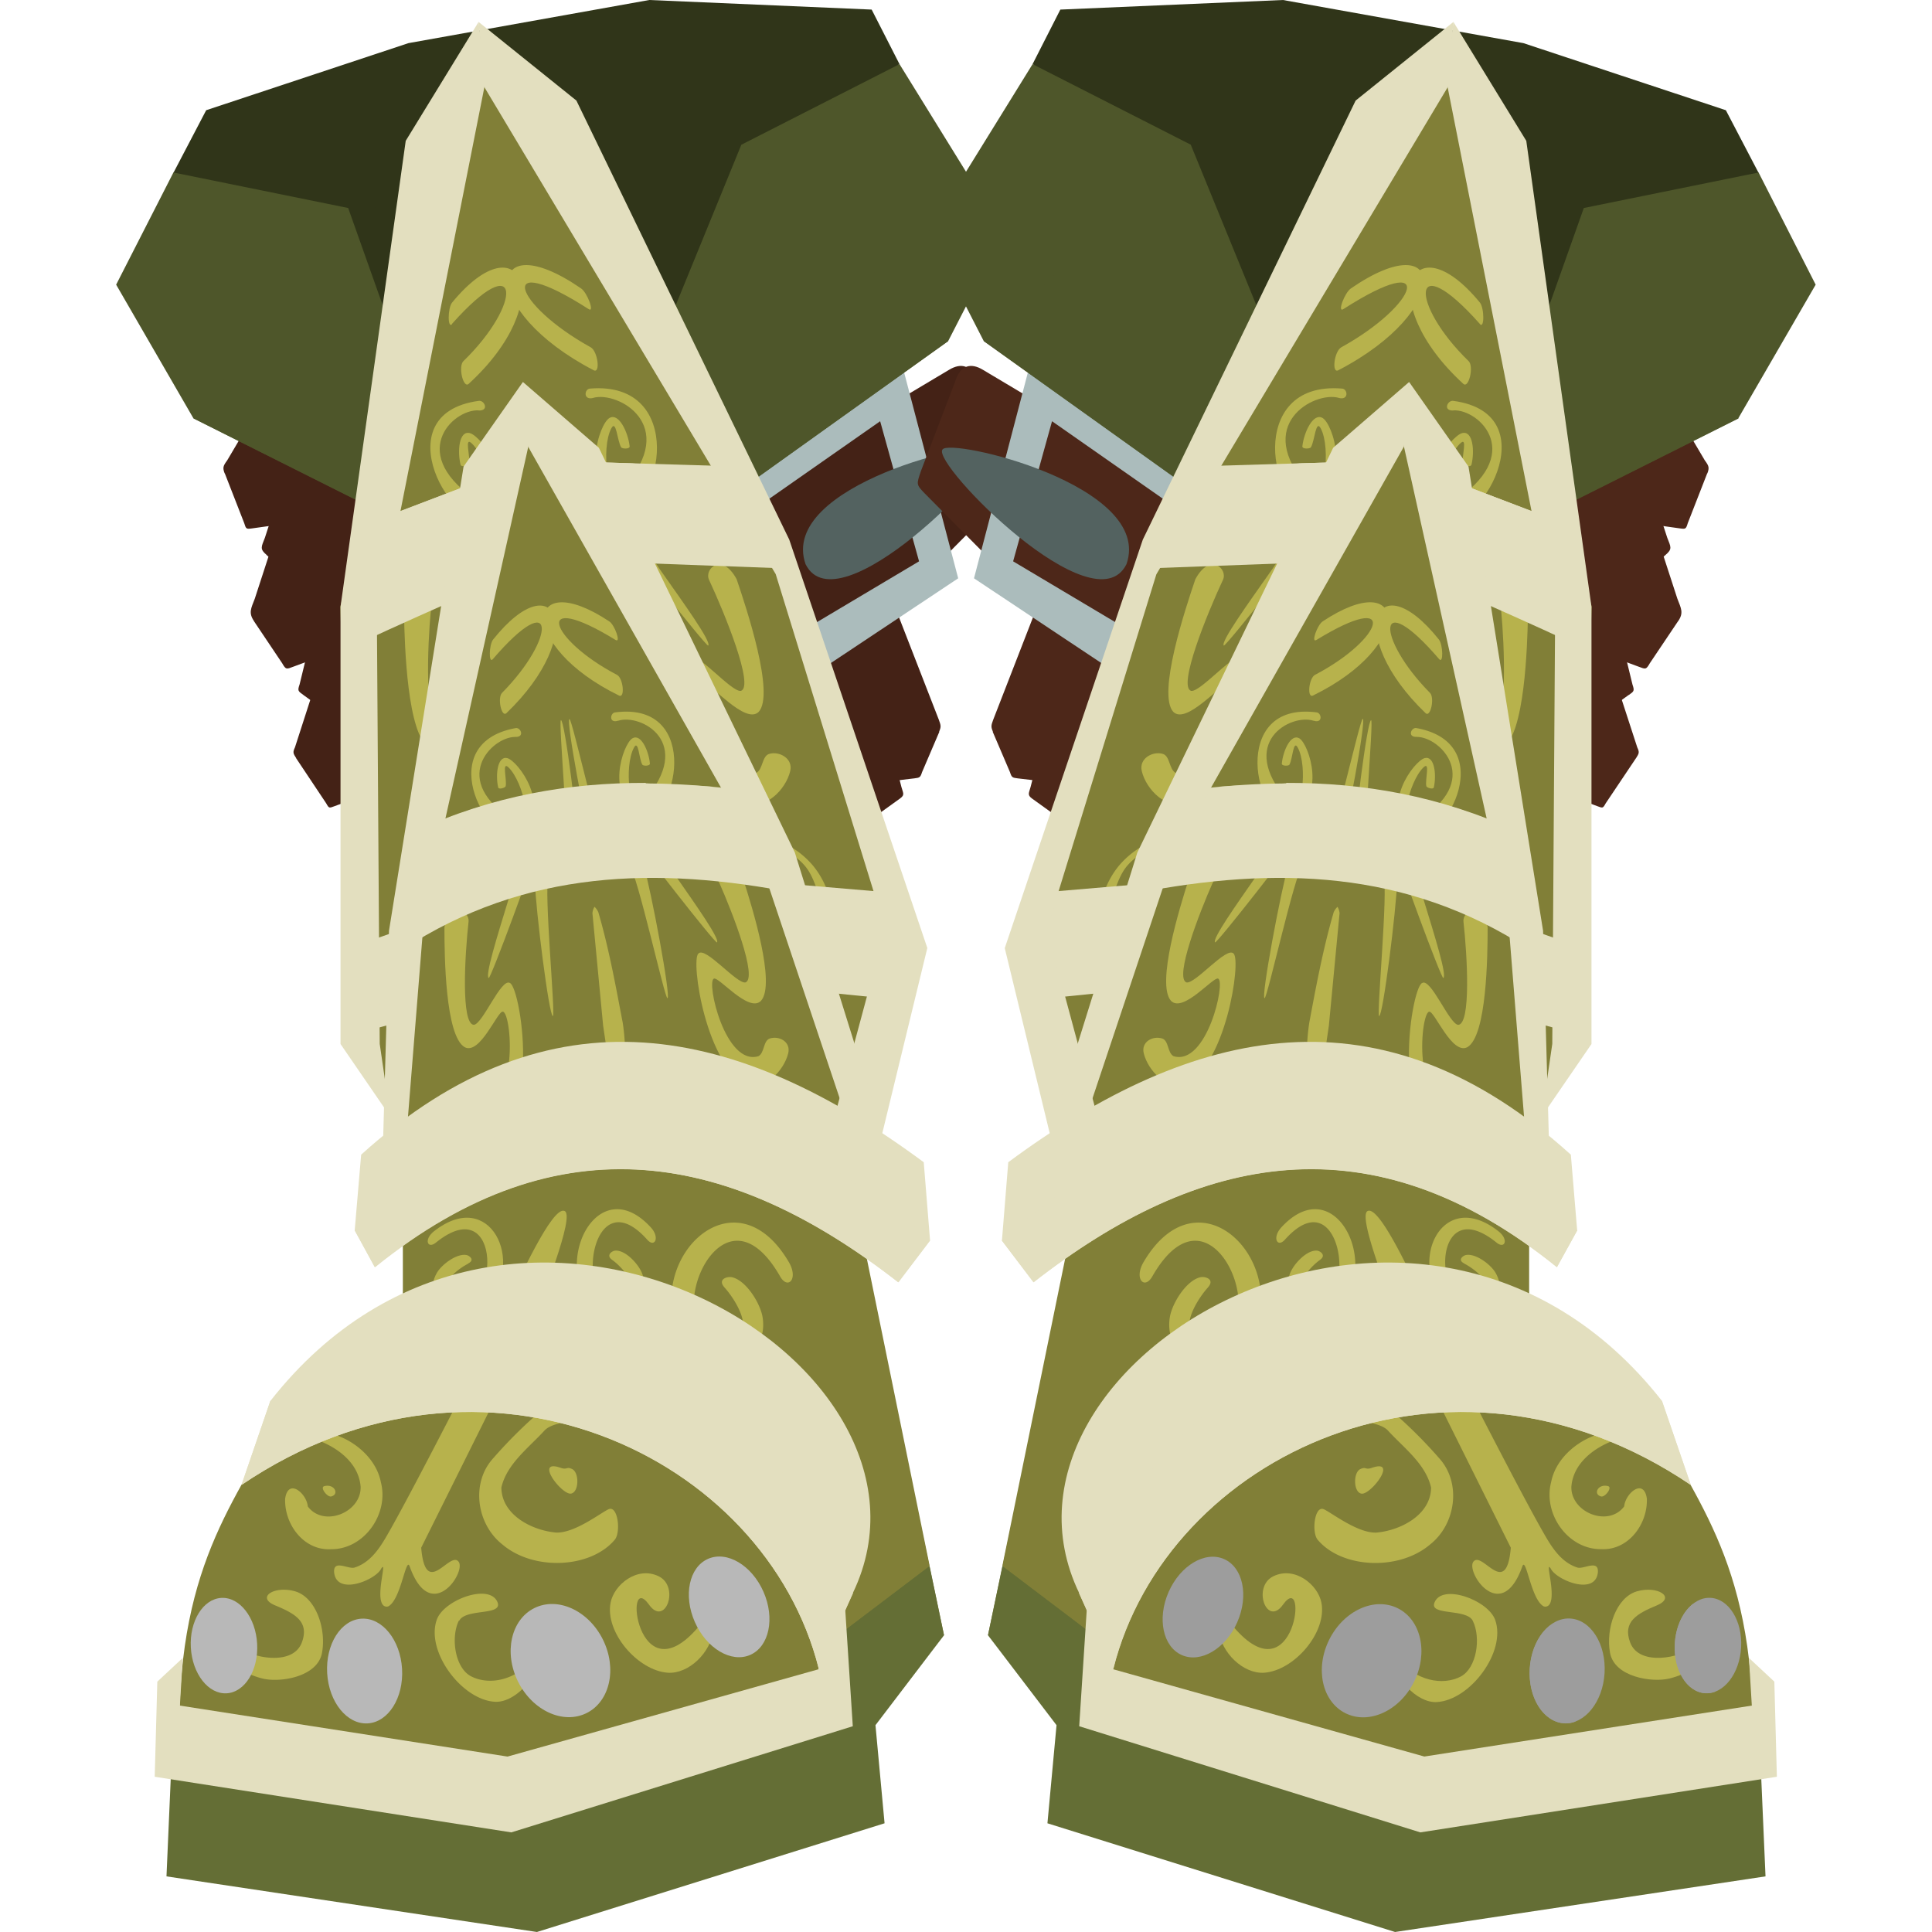 <svg xmlns="http://www.w3.org/2000/svg" viewBox="0 0 512 512"><defs><style>.a{fill:#817f37;}.b{fill:#442216;}.c{fill:#abbcbc;}.d{fill:#536260;}.e{fill:#303519;}.f{fill:#4e562a;}.g{fill:#b7b24c;}.h{fill:#e3dfbf;}.i{fill:#646e35;}.j{fill:#4d2719;}.k{fill:#9d9d9d;}.l{fill:#b8b8b8;}</style></defs><title>armour_god_earth_boots</title><path class="a" d="M106.76,347.49V306.62h116.6l26.8,126.64-22.44,28.48Z"/><path class="b" d="M248.94,193.91l-4.59,10.73c-.44,1.4-.65,1.46-2,1.63l-13.64,1.61-16.22-38.36,24.1-10.19,12.2,31.38c.57,1.55.65,1.87.08,3.21Z"/><path class="b" d="M238.6,211.55l-9.73,7-15.11-.81-9.47-40.56,24.07-9.76,10.52,41.12c.38,1.48,1,2.1-.28,3Z"/><path class="b" d="M189.45,135l62.07-37c3.22-1.95,6-1.23,7.34,3.09L268,124.92c1.17,3.49,1.3,3.52-1.05,5.9l-53.52,54Z"/><path class="c" d="M238.23,93.48,192.3,124.56l5.75,11.68,35.2-24.61,10.31,37.13-37.22,22.16,4,11.34,43.59-29Z"/><path class="d" d="M262.26,119.15c-1.76-3.27-56.1,9.42-48.78,30.36C222,166.7,265,123,262.26,119.15Z"/><path class="b" d="M67.29,164.6l7.5,11.18c1,1.79,1.18,1.55,3,.88l13.48-5,12.52-39.72L78.8,124,67.52,158.66c-1,2.59-1.7,3.74-.21,5.94Z"/><path class="b" d="M78.47,200.93l8,12c.75,1.39.81,1.2,2.26.69l13.94-5.22,12.52-39.72-25-7.86L78.17,198.05c-.65,1.38-.46,1.62.34,2.89Z"/><path class="b" d="M80.36,184.15l8.21,5.92c.92.89,1.78.65,3,.58l13.09-.69,9.47-40.55-25.49-5.95-9.25,37.93c-.59,1.69-.38,1.79,1,2.77Z"/><path class="b" d="M70.66,147.11l7,5.88c1.18,1.35,2.11,1.21,3.82,1.26l12.74.28,12.52-39.72-25-7.86L70.21,142.48c-.95,2.47-1.45,3,.49,4.62Z"/><path class="b" d="M59.56,125.41l5.15,13.2c.49,1.59.54,1.63,2.1,1.42l13.37-1.87c1.19,0,1.42-.2,2-1.16l20.27-35.12-22.67-13L60.21,122c-1.08,1.47-1.27,1.94-.65,3.52Z"/><path class="e" d="M228.79,5.09,173.09,3.3,107.33,14.8,56.68,31,52,43.91l42,8.26,19,51.38,55.69-6.83,24.44-60L233.1,15.88Z"/><path class="f" d="M188.56,31.86,238.38,17,266,61.69,251.25,90.44,197,129.24,166.64,75.18Z"/><path class="f" d="M188.56,31.78l62.7,58.58L197,129.16,166.64,75.09ZM100.5,47.39l11,25.87L99.24,134.89l-48-24.06L30.78,75.44,46,45.63Z"/><path class="f" d="M100.5,47.47,51.27,110.89l48,24.07,12.22-61.63Z"/><path class="e" d="M92.27,55.12,46,45.72l8.64-16.51,53.61-17.78L172.07,0,231,2.54,238.38,17,196.46,38.36,170.8,101.13l-60.22,5.59Z"/><path class="e" d="M97.36,49.51,57,42.39l2-9.14,48-15.5L172.29,6.07,225.9,7.59l3.82,7.12L191.43,34.65,165.19,93.1,116,99.58Z"/><path class="a" d="M127.39,13l81,137.65,31.74,96.89L226,301.6l-118.6,2.69-13-27.47-4.23-116Z"/><path class="g" d="M119.82,85.88c-1.23,1.39-1.19-4.27,0-5.71,18.22-22.12,28.32-.38,4.39,21.55-1.45,1.33-2.83-4.58-1.42-6,15.77-15.3,15.45-30.61-3-9.9Z"/><path class="g" d="M126.83,108.75c-6.93-.34-19.45,11.83.44,24.43,6,3.77,2.3-11.2-2.18-15.61-2.17-2.14-.38,3.48-.77,5.36-.09.46-2.06,1-2.27.21-.88-3.62-.4-9.17,2.51-8.35,3.21.9,13.46,14.65,4.7,21.44-8.39,6.49-28.25-26.54-2.36-30,1.47-.21,2.82,2.66-.06,2.56Z"/><path class="g" d="M114.18,161.75c.3-3.13-5.9-6.42-7.1,1.39.16,8.05.86,31.5,6.68,35.07l2.59-6.36C112.49,191.48,113.27,171.39,114.18,161.75Z"/><path class="g" d="M156,81.92c1.66,1.07-.35-4.36-2-5.48-25.24-17.38-27.37,5.71,3.31,21.67,1.86,1,1.13-5-.76-6.07C136,80.7,131,65.91,155.94,81.88Z"/><path class="g" d="M157.23,105.43c6.55-1.82,22.84,7.2,8.11,23.59-4.41,4.9-6.12-10.28-3.35-15.48,1.34-2.52,1.57,3.27,2.62,5,.25.42,2.35.53,2.25-.28-.42-3.68-2.83-8.92-5.33-7.5-2.78,1.55-7.83,17,3,21.62,10.34,4.45,17.91-31.59-8.21-29.4-1.49.12-1.81,3.21.94,2.46Z"/><path class="g" d="M161.62,138.19c1.91,3.2,25.62,33.38,26.07,32.89.87-1-6.34-11-12.91-20.33l-9.31-14c-2.23-2.21-5.54-2.9-3.9,1.36Z"/><path class="g" d="M200.39,204.84c1.82-.85,1.5-4.53,3.49-5.06,2.61-.77,6.34,1.19,5.54,4.55-1.19,5-6.68,10.42-11.7,8.4Z"/><path class="g" d="M206.8,224.64c1.64.88,4.93,2.63,7,5.45s2.86,6.72,3.89,8.49,2.27,1.36,2-.69-1.93-5.79-4.42-8.7a23.07,23.07,0,0,0-7.6-5.77c-1.82-.77-2.18-.22-2.35.07s-.18.27,1.47,1.16Z"/><path class="h" d="M237.55,236.66l-83.87-7.11L93.27,251l1.51,22.83,63.16-17,77.24,7.82Z"/><path class="g" d="M187.91,153.69c-1.39-2.94,3.43-7.43,7.31-.18,2.65,7.78,10.17,30.49,5.83,35.15-3.52,3.47-12.69-7.69-14.05-7.07l-4.74-7.5c2-2.16,11.5,9.43,14.09,9,3.57-1.17-4.19-20.32-8.44-29.41Z"/><path class="h" d="M197.16,123.66,141.37,122l-46,17.53-.47,31.27c.71-1,50-22.51,50-22.51l63.5,2.36Z"/><path class="h" d="M141.37,122l27,.81-32.56,2L95.14,148l.27-8.46Z"/><path class="a" d="M139.72,109.2l66.81,117.73L229,307.25H104.41l2.35-64.44Z"/><path class="g" d="M130.6,174.69c-1.14,1.31-1-3.86.08-5.21,16.75-20.95,25.43-1.51,3.54,19.5-1.32,1.27-2.46-4.07-1.17-5.37,14.44-14.62,14.43-28.58-2.46-8.91Z"/><path class="g" d="M136.48,195.3c-6.22,0-17.68,11.6,0,22.27,5.29,3.2,2.26-10.32-1.68-14.16-1.91-1.87-.41,3.2-.79,4.94-.1.42-1.87,1-2,.28-.72-3.28-.19-8.36,2.41-7.72,2.86.69,11.81,12.82,3.82,19.37-7.65,6.28-24.88-23.07-1.59-27.33,1.33-.25,2.52,2.44-.1,2.34Z"/><path class="g" d="M145.35,232.41c-1.27,3.42,1.91,36.7,1.17,36.85-1,.2-4.6-28.46-4.76-35.65.24-2.74,2.21-5,3.59-1.2Z"/><path class="g" d="M142.39,224.62c-.71,3.22-12.36,34.87-12.88,34.56-1-.63,2.24-11,5.18-20.6l3.92-14.19c1.27-2.44,3.94-3.81,3.78.24Z"/><path class="g" d="M149.82,227.7c1.27-3.42-1.9-36.7-1.17-36.85,1-.2,4.6,28.46,4.76,35.65-.24,2.74-2.21,5-3.59,1.21Z"/><path class="g" d="M124.17,244.2c.33-2.87-5.18-5.69-6.39,1.56,0,7.35.2,28.74,5.36,31.75,4.07,2.16,8.72-9.63,10.1-9.41,1.28,0,2.5,7.77,1.51,14.29l3.82-.4c.46-10-1.89-20.87-3.44-21.49-2.33-1.41-7.18,10.86-9.55,11.09-3.46-.16-2.39-18.55-1.4-27.4Z"/><path class="g" d="M157.57,240.33a4.35,4.35,0,0,1,1,1.43c3,10.23,5,21.75,6.46,29.27a57.35,57.35,0,0,1,.57,5.72l-4.94.6-.82-5.51L157,242a4.13,4.13,0,0,1,.53-1.68Z"/><path class="g" d="M163.15,169.6c1.48.91-.24-4-1.68-4.92-22.36-14.83-24.68,6.34,2.58,19.65,1.65.81,1.1-4.64-.53-5.48-18.21-9.51-22.48-22.81-.38-9.25Z"/><path class="g" d="M163.84,191c5.91-1.93,20.39,5.64,6.85,21.2-4.05,4.66-5.31-9.14-2.72-14,1.25-2.44,1.35,2.93,2.26,4.45.22.38,2.11.41,2-.35-.33-3.33-2.38-8-4.66-6.62-2.52,1.54-7.33,15.82,2.28,19.62,9.2,3.63,16.64-29.58-6.85-26.51-1.33.16-1.68,3,.81,2.2Z"/><path class="g" d="M166.74,229.08c2.26,2.87,9.4,35.53,10.14,35.45,1-.11-4.3-28.51-6.35-35.4C169.44,226.61,166.89,225,166.74,229.08Z"/><path class="g" d="M167.18,220.75c1.66,2.84,22.41,29.43,22.83,29,.79-.91-5.5-9.79-11.22-18l-8.08-12.31c-2-1.94-4.92-2.43-3.52,1.38Z"/><path class="g" d="M161.05,226c-2.26-2.87-9.4-35.53-10.14-35.45-1,.11,4.31,28.51,6.36,35.4C158.35,228.42,160.9,230,161.05,226Z"/><path class="g" d="M190.51,233.83c-1.19-2.64,3.22-6.93,6.57-.47,2.24,7,8.59,27.42,4.59,31.87-3.22,3.3-11.23-6.51-12.48-5.88-2.09.76,3,23.21,11.8,20.55,1.64-.86,1.24-4.08,3-4.68,2.43-.81,5.66.83,4.89,3.93-1.15,4.63-6.18,9.79-10.65,8.14-11-4-15.27-32.84-13.15-34.58,1.79-2.06,10.17,8.13,12.49,7.64,3.24-1.22-3.39-18.4-7-26.51Z"/><path class="h" d="M198.7,209.65c-29.23-4-59.12-2.85-88.36,10.65l-3.55,31.27c32.42-21.19,67.48-22,103.76-14.93Z"/><path class="a" d="M47.47,459.74c2.69,0,88.47,13.4,88.47,13.4L218,448V371.29H76.31c-12.53,25.15-29.08,41.24-28.82,88.46Z"/><path class="g" d="M185,431.26c-16.26,18.9-19.85-15.62-13-6,4.28,6,8.24-4.75,2.56-7.53s-11.83,2.22-12.75,7c-1.53,7.85,7.2,18,15.18,18.56,5.51.36,11.43-5.33,12.07-11.37l-4-.66Z"/><path class="i" d="M45.46,466.44l-1.34,30.82L142.29,512l92.13-28.81-2.41-26,18.16-23.83L246.35,415l-22.64,17.16-5.36-17.54,2.68,38.2-83.09,27.13Z"/><path class="a" d="M246.35,414.9l-22.64,17.15,2.59-115.22Z"/><path class="h" d="M126.83,5.81,107.52,37.32,90.24,160.81V276.67l13.2,19.24-2.81-19.27L99.9,166.9,128.76,21.1Z"/><path class="h" d="M126.83,5.81l25.92,20.84L209.16,143l36.59,108.23-13.22,54.38L220.34,299l14.23-52.85-29-94L128.37,23.11Zm44.31,201.8,17.77.82,0,0c-28.55-.29-55.6,4-79.35,18.37l.75-6.62c20.11-9.3,40.52-12.77,60.82-12.7Z"/><path class="h" d="M101.41,306.29l1.68-59.64,19.76-123,15.74-22.44L141,113.89,112.45,242l-5,62.31Z"/><path class="h" d="M138.6,101.25l1.34,17.09,60.64,107.21,25.47,76.05,7.37-2.68-22.78-73L158.71,118.67Z"/><path class="h" d="M244.8,308l1.68,20.78-8.38,11.05c-43.85-34.2-89.5-43.77-138.7-4L94,326.06,95.71,306c50.19-45.4,99.78-34.5,149.09,2Z"/><path class="h" d="M167.58,293.29c25.4,0,51.66,11.49,78.83,35.45L238,339.79c-43.86-34.2-89.5-43.77-138.71-4L94,326.06c23.69-21.51,48.21-32.82,73.61-32.77ZM48.43,439.37l-6.74,6.28L41,470.86,135.5,485.6,226,457.47l-2.47-38.09h-6.63l0,23L134.5,465.51,47.67,452Z"/><path class="g" d="M121.68,429.55c1.66-3.37,11.51-1.3,10.19-4.88-2-5.23-14.26-.71-16.11,4.55-3,8.41,6.61,21.29,15.44,21.77,5.21.28,11.89-6.69,10.41-11.69-4.88,6.16-12.08,7.39-16.8,4.92-4.23-2.22-5.42-10.25-3.2-14.75ZM192,341.2c3,3.28,8.47,12.25,1.67,13.33-21.25,3.4-3.78-45.73,13.07-16.26,2.06,3.61,4.93.65,2.3-3.82-14.2-24.13-37.56-1.62-29.49,18.68,4.27,10.73,24.66,10.06,22.55-4-.57-3.72-4.46-10-8.28-10.68-1.14-.19-3.76.57-1.81,2.75Zm-29.81-7.34c2.49,1.75,7.57,7.07,3.2,9.33-13.64,7-9.71-32.42,6.16-14.63,1.95,2.18,3.39-.59.94-3.27-13.27-14.47-25.32,6.89-16.75,19.92,4.53,6.88,18,2,14.41-7.77-1-2.57-4.55-6.31-7.2-6-.79.1-2.41,1.22-.78,2.39ZM142.21,348.7l-30.59,61.46c1.18,13.83,7.64.57,9.94,3.74,2,2.85-7.46,16.79-13,1.19-1-2.75-2.3,9-5.72,10.64a1.33,1.33,0,0,1-1.42-.48c-1.92-2.53,1.33-12.19-.41-9.53-1.36,2.92-11.77,7.31-12.46,1-.29-3.57,3.79-.78,5.41-1.3,3.73-1.18,6.13-4.34,8.12-7.7,6.91-11.62,32.09-61.38,32.09-61.38ZM80,435.25c2.05-5.53-1.91-7.66-7.09-9.81s-.14-5.32,5.33-3.71,8.28,9.92,7.09,16.31S74.19,446,69.5,444.81s-9.8-4.13-8.28-7.19,2.55-2.11,3.54-.49S77.47,442,80,435.25Zm4.77-53.36C90.07,384,95.11,388.07,95.57,394c.2,6.83-9.8,10.86-14,5.22-.29-3.42-5.17-7.65-6-2.08-.27,6.73,4.86,13.8,12.1,13.42,8.84.1,15.45-9.39,13.27-17.73-1.26-6.66-7.81-11.88-14.23-13.14Zm59.76-9a125,125,0,0,0-13.84,13.58c-6,6.6-4.34,17.5,2.44,22.82,8.29,7.08,23.43,6.36,29.81-1.27,1.63-2,.82-9.07-1.61-8.08-1.91.8-9,6.44-14,6.2-6.36-.57-14.39-4.66-14.46-11.93,1.43-6.24,7.16-10.46,11.33-15,1.73-2,5.91-2.26,9-3.09Zm4,16.08c-7.07-2.44.36,7.26,2.79,6.85,2.13-.36,2.22-5.47.37-6.47-1.68-.82-1.24.29-3.16-.38Z"/><path class="g" d="M85.93,393.84c2.73-.71,4.07,2.19,1.84,2.74C86.71,396.82,84.7,394.16,85.93,393.84Zm56.28-45.14c.52-2.93,10.57-26.93,7.32-27.81-3.25-1.11-11.95,18.05-15.49,25.48Zm-18.08-13.86c-2.68,1.35-8.39,5.67-4.34,8,12.63,7.38,13.66-28.05-4.28-13.53-2.19,1.78-3.28-.81-.51-3,15-11.79,24.2,8.23,14.07,19.11-5.35,5.74-18.11.29-13.3-8.1,1.27-2.21,5.29-5.24,7.89-4.72.77.17,2.24,1.3.47,2.2Z"/><path class="h" d="M226,422.21l-9,20.1c-14.15-56.56-88.84-92.25-153-48.78l7.64-22.25C135.33,290,255.82,360.38,226,422.2Z"/><path class="h" d="M135.85,356.23c41.66-.44,71.42,22.15,90.2,66L217,442.3c-14.15-56.56-88.85-92.25-153-48.78l7.64-22.25c23.94-9.89,45.33-14.85,64.26-15Z"/><path class="a" d="M405.24,347.49V306.62H288.64l-26.8,126.64,22.44,28.48Z"/><path class="j" d="M263.07,193.91l4.59,10.73c.44,1.4.65,1.46,2,1.63l13.64,1.61,16.22-38.36-24.11-10.19-12.19,31.38c-.57,1.55-.65,1.87-.08,3.21Z"/><path class="j" d="M273.4,211.55l9.73,7,15.11-.81,9.47-40.56-24.07-9.76-10.52,41.12c-.38,1.48-.95,2.1.28,3Z"/><path class="j" d="M322.55,135l-62.07-37c-3.22-1.95-6-1.23-7.34,3.09l-9.09,23.76c-1.17,3.49-1.3,3.52,1,5.9l53.52,54Z"/><path class="c" d="M273.77,93.48l45.93,31.08L314,136.24l-35.2-24.61-10.31,37.13,37.22,22.16-4,11.34-43.59-29Z"/><path class="d" d="M249.75,119.15c1.76-3.27,56.1,9.42,48.78,30.36C290,166.7,247,123,249.75,119.15Z"/><path class="j" d="M444.72,164.6l-7.51,11.18c-1,1.79-1.17,1.55-3,.88l-13.48-5L408.25,131.9l25-7.86,11.27,34.62c1,2.59,1.71,3.74.22,5.94Z"/><path class="j" d="M433.55,200.93l-8.05,12c-.75,1.39-.81,1.2-2.26.69l-13.95-5.22-12.52-39.72,25-7.86,12.12,37.24c.65,1.38.45,1.62-.34,2.89Z"/><path class="j" d="M431.65,184.15l-8.22,5.92c-.92.89-1.77.65-3,.58L407.36,190l-9.47-40.55,25.49-5.95,9.25,37.93c.58,1.69.38,1.79-1,2.77Z"/><path class="j" d="M441.34,147.11l-7,5.88c-1.18,1.35-2.11,1.21-3.82,1.26l-12.74.28-12.52-39.72,25-7.86,11.57,35.53c.95,2.47,1.45,3-.49,4.62Z"/><path class="j" d="M452.44,125.41l-5.15,13.2c-.49,1.59-.55,1.63-2.1,1.42l-13.37-1.87c-1.19,0-1.42-.2-2-1.16l-20.27-35.12,22.67-13L451.79,122c1.08,1.47,1.27,1.94.65,3.52Z"/><path class="e" d="M283.21,5.09l55.7-1.79,65.76,11.5L455.32,31,460,43.91l-42,8.26-19,51.38-55.69-6.83-24.44-60L278.9,15.88Z"/><path class="f" d="M323.46,31.86,273.64,17,246,61.69l14.73,28.75L315,129.24l30.36-54.06Z"/><path class="f" d="M323.46,31.78l-62.7,58.58L315,129.16l30.36-54.07Zm88,15.61-11,25.87,12.22,61.63,48-24.06,20.49-35.39L466,45.63Z"/><path class="f" d="M411.5,47.47l49.23,63.42-48,24.07L400.54,73.33Z"/><path class="e" d="M419.73,55.12,466,45.72l-8.63-16.51L403.72,11.43,340,0,281,2.54,273.64,17l41.92,21.34,25.66,62.77,60.21,5.59Z"/><path class="e" d="M414.64,49.51l40.41-7.12-2-9.14-48-15.5L339.71,6.07,286.1,7.59l-3.82,7.12,38.29,19.94L346.81,93.1,396,99.58Z"/><path class="a" d="M384.61,13l-81,137.65-31.74,96.89,14.11,54,118.6,2.69,13-27.47,4.23-116Z"/><path class="g" d="M392.18,85.88c1.23,1.39,1.19-4.27,0-5.71-18.21-22.12-28.32-.38-4.39,21.55,1.45,1.33,2.84-4.58,1.43-6-15.78-15.3-15.46-30.61,2.94-9.9Z"/><path class="g" d="M385.17,108.75c6.93-.34,19.46,11.83-.44,24.43-6,3.77-2.3-11.2,2.18-15.61,2.17-2.14.38,3.48.77,5.36.1.46,2.07,1,2.28.21.87-3.62.39-9.17-2.52-8.35-3.21.9-13.46,14.65-4.7,21.44,8.39,6.49,28.25-26.54,2.37-30-1.48-.21-2.82,2.66.05,2.56Z"/><path class="g" d="M397.82,161.75c-.29-3.13,5.9-6.42,7.1,1.39-.16,8.05-.85,31.5-6.68,35.07l-2.58-6.36C399.52,191.48,398.73,171.39,397.82,161.75Z"/><path class="g" d="M356,81.92c-1.67,1.07.34-4.36,2-5.48,25.24-17.38,27.38,5.71-3.31,21.67-1.85,1-1.12-5,.76-6.07C376,80.7,381,65.91,356.06,81.88Z"/><path class="g" d="M354.77,105.43c-6.55-1.82-22.84,7.2-8.1,23.59,4.4,4.9,6.11-10.28,3.35-15.48-1.35-2.52-1.58,3.27-2.62,5-.25.42-2.35.53-2.26-.28.42-3.68,2.83-8.92,5.34-7.5,2.77,1.55,7.82,17-3,21.62-10.34,4.45-17.91-31.59,8.21-29.4,1.49.12,1.82,3.21-.94,2.46Z"/><path class="g" d="M350.38,138.19c-1.91,3.2-25.62,33.38-26.07,32.89-.86-1,6.34-11,12.91-20.33l9.32-14c2.22-2.21,5.53-2.9,3.89,1.36Z"/><path class="g" d="M311.61,204.84c-1.81-.85-1.5-4.53-3.48-5.06-2.62-.77-6.34,1.19-5.55,4.55,1.19,5,6.68,10.42,11.7,8.4Z"/><path class="g" d="M305.21,224.64c-1.65.88-4.94,2.63-7,5.45s-2.87,6.72-3.9,8.49-2.26,1.36-2-.69,1.93-5.79,4.42-8.7a23.27,23.27,0,0,1,7.6-5.77c1.83-.77,2.18-.22,2.36.07s.17.27-1.47,1.16Z"/><path class="h" d="M274.45,236.66l83.87-7.11L418.73,251l-1.51,22.83-63.16-17-77.24,7.82Z"/><path class="g" d="M324.09,153.69c1.39-2.94-3.43-7.43-7.31-.18-2.65,7.78-10.17,30.49-5.83,35.15,3.52,3.47,12.69-7.69,14.05-7.07l4.74-7.5c-1.95-2.16-11.5,9.43-14.09,9-3.57-1.17,4.19-20.32,8.44-29.41Z"/><path class="h" d="M314.84,123.66,370.63,122l46,17.53.47,31.27c-.71-1-50-22.51-50-22.51l-63.5,2.36Z"/><path class="h" d="M370.63,122l-27,.81,32.55,2L416.87,148l-.27-8.46Z"/><path class="a" d="M372.29,109.2,305.48,226.93,283,307.25H407.59l-2.36-64.44Z"/><path class="g" d="M381.41,174.69c1.14,1.32,1-3.85-.08-5.2-16.75-21-25.43-1.51-3.54,19.5,1.32,1.27,2.46-4.07,1.17-5.37-14.44-14.62-14.42-28.59,2.46-8.91Z"/><path class="g" d="M375.52,195.29c6.22,0,17.68,11.6,0,22.28-5.28,3.19-2.26-10.33,1.68-14.17,1.91-1.87.41,3.2.79,4.94.1.42,1.87,1,2,.28.72-3.27.19-8.36-2.4-7.72-2.86.69-11.82,12.82-3.82,19.37,7.64,6.28,24.88-23.07,1.58-27.33-1.32-.24-2.52,2.44.1,2.34Z"/><path class="g" d="M366.65,232.42c1.28,3.42-1.9,36.7-1.17,36.85,1,.19,4.6-28.46,4.76-35.65-.24-2.74-2.21-5-3.59-1.21Z"/><path class="g" d="M369.63,224.62c.7,3.22,12.35,34.87,12.87,34.56,1-.63-2.24-11-5.18-20.6l-3.91-14.19c-1.28-2.44-4-3.81-3.78.24Z"/><path class="g" d="M362.19,227.71c-1.28-3.42,1.9-36.71,1.17-36.85-1-.2-4.61,28.45-4.77,35.65.25,2.74,2.21,5,3.6,1.2Z"/><path class="g" d="M387.84,244.21c-.33-2.87,5.18-5.69,6.4,1.56,0,7.35-.21,28.74-5.37,31.74-4.07,2.17-8.72-9.62-10.1-9.4-1.28.05-2.5,7.77-1.51,14.29l-3.82-.41c-.46-10,1.89-20.86,3.44-21.48,2.33-1.41,7.19,10.86,9.55,11.09,3.46-.16,2.39-18.55,1.4-27.4Z"/><path class="g" d="M354.44,240.33a4.2,4.2,0,0,0-1,1.43c-3,10.23-5.05,21.75-6.47,29.27a57.35,57.35,0,0,0-.57,5.72l4.95.6.81-5.51L355,242a4.25,4.25,0,0,0-.54-1.68Z"/><path class="g" d="M348.85,169.6c-1.48.91.25-4,1.68-4.93,22.36-14.83,24.68,6.34-2.57,19.65-1.65.81-1.11-4.63.53-5.48,18.21-9.51,22.47-22.81.37-9.24Z"/><path class="g" d="M348.08,191c-5.91-1.93-20.38,5.64-6.85,21.2,4,4.66,5.31-9.13,2.73-14-1.26-2.44-1.36,2.93-2.26,4.46-.22.37-2.12.4-2-.35.33-3.34,2.38-8,4.66-6.63,2.52,1.54,7.34,15.82-2.27,19.62-9.21,3.63-16.65-29.58,6.84-26.51,1.34.17,1.69,3-.81,2.2Z"/><path class="g" d="M345.27,229.07c-2.26,2.87-9.41,35.53-10.15,35.45-1-.11,4.31-28.51,6.36-35.4C342.56,226.6,345.11,225,345.27,229.07Z"/><path class="g" d="M344.83,220.74c-1.65,2.84-22.41,29.43-22.83,29-.79-.91,5.5-9.79,11.22-18l8.08-12.32c1.95-1.94,4.92-2.43,3.52,1.38Z"/><path class="g" d="M351,225.94c2.26-2.87,9.41-35.53,10.15-35.45,1,.12-4.31,28.52-6.36,35.4C353.66,228.41,351.1,230,351,225.94Z"/><path class="g" d="M321.49,233.83c1.19-2.64-3.22-6.93-6.57-.47-2.23,7-8.58,27.42-4.59,31.87,3.22,3.3,11.24-6.51,12.49-5.88,2.08.76-3,23.21-11.81,20.55-1.64-.86-1.23-4.08-3-4.68-2.44-.81-5.67.83-4.9,3.93,1.16,4.63,6.18,9.79,10.65,8.14,11-4,15.27-32.84,13.15-34.58-1.79-2.06-10.16,8.13-12.49,7.64-3.23-1.22,3.39-18.4,7-26.51Z"/><path class="h" d="M313.3,209.65c29.24-4,59.13-2.85,88.37,10.65l3.55,31.27c-32.42-21.19-67.48-22-103.76-14.93Z"/><path class="a" d="M464.53,459.74c-2.68,0-88.46,13.4-88.46,13.4L294,448V371.29H435.7c12.52,25.15,29.08,41.24,28.82,88.46Z"/><path class="i" d="M466.54,466.44l1.34,30.82L369.71,512l-92.13-28.81,2.41-26-18.16-23.83L265.65,415l22.64,17.16,5.36-17.54L291,452.79l83.09,27.13Z"/><path class="a" d="M265.65,414.9l22.64,17.15L285.7,316.83Z"/><path class="h" d="M385.17,5.81l19.31,31.51,17.28,123.49V276.67l-13.2,19.24,2.81-19.27.73-109.74L383.24,21.1Z"/><path class="h" d="M385.17,5.81,359.26,26.65,302.86,143,266.27,251.26l13.21,54.38,12.2-6.6-14.23-52.85,29-94L383.66,23.11Zm-44.31,201.8-17.77.82,0,0c28.55-.29,55.6,4,79.35,18.37l-.75-6.62c-20.11-9.3-40.52-12.77-60.82-12.7Z"/><path class="h" d="M410.6,306.29l-1.67-59.64-19.76-123-15.75-22.44-2.36,12.64L399.56,242l5,62.31Z"/><path class="h" d="M373.41,101.25l-1.35,17.09L311.43,225.55,286,301.6l-7.37-2.68,22.78-73L353.3,118.67Z"/><path class="h" d="M267.2,308l-1.68,20.78,8.38,11.05c43.85-34.2,89.5-43.77,138.7-4l5.37-9.72L416.29,306c-50.19-45.4-99.78-34.5-149.09,2Z"/><path class="h" d="M344.34,293.29c-25.4,0-51.66,11.49-78.83,35.45l8.38,11.05c43.85-34.2,89.5-43.77,138.71-4l5.36-9.72c-23.69-21.51-48.21-32.82-73.61-32.77ZM463.49,439.37l6.73,6.28.67,25.21L376.41,485.6,286,457.47l2.47-38.09h6.63l-.06,23,82.42,23.12L464.25,452Z"/><ellipse class="k" cx="415.34" cy="442.84" rx="13.9" ry="9.94" transform="translate(-51.32 831.23) rotate(-86.61)"/><path class="k" d="M410.78,430.75a11.85,11.85,0,0,0-2.76,3.09c-3.73,5.85-3.47,14.61.58,19.57,2.44,2.89,5.61,4,8.77,2.87a11.85,11.85,0,0,0,2.76-3.09c3.73-5.85,3.47-14.61-.58-19.57-2.44-2.89-5.61-4-8.76-2.87Z"/><path class="g" d="M432,435.25c-2.05-5.53,1.92-7.66,7.09-9.81s.15-5.32-5.32-3.71-8.28,9.92-7.09,16.31,11.1,7.93,15.79,6.77,9.79-4.13,8.27-7.19-2.54-2.11-3.53-.49S434.54,442,432,435.25Z"/><ellipse class="k" cx="452.63" cy="436.1" rx="12.66" ry="8.8" transform="translate(-7.61 864.15) rotate(-86.86)"/><path class="k" d="M448.6,425.1a10.83,10.83,0,0,0-2.46,2.81c-3.29,5.32-3.06,13.3.51,17.82,2.09,2.63,5,3.6,7.76,2.62a11.21,11.21,0,0,0,2.46-2.81c3.29-5.32,3.06-13.3-.52-17.82-2.09-2.63-5-3.6-7.76-2.62Z"/><path class="g" d="M390.32,429.55c-1.66-3.37-11.51-1.3-10.19-4.8,1.95-5.23,14.26-.71,16.11,4.55,3,8.41-6.61,21.29-15.52,21.77-5.21.28-11.89-6.68-10.41-11.68,4.88,6.15,12.08,7.38,16.8,4.91,4.22-2.22,5.42-10.25,3.2-14.75Z"/><ellipse class="k" cx="363.49" cy="440.09" rx="15.54" ry="12.55" transform="translate(-192.5 569.24) rotate(-63.52)"/><path class="g" d="M327,431.26c16.27,18.9,19.86-15.62,13-6-4.28,6-8.24-4.75-2.56-7.53s11.83,2.22,12.75,7c1.53,7.85-7.21,18-15.18,18.56-5.52.36-11.43-5.33-12.07-11.37l4-.66Z"/><ellipse class="k" cx="318.79" cy="425.86" rx="13.9" ry="9.94" transform="translate(-199.35 546.35) rotate(-66.27)"/><path class="g" d="M320.11,341.2c-3,3.28-8.47,12.25-1.67,13.33,21.25,3.4,3.78-45.73-13.07-16.26-2.06,3.61-4.93.65-2.3-3.82,14.2-24.13,37.56-1.62,29.49,18.68-4.27,10.73-24.66,10.06-22.55-4,.57-3.72,4.46-10,8.28-10.68,1.14-.2,3.76.57,1.81,2.75Zm29.74-7.34c-2.49,1.75-7.58,7.07-3.2,9.33,13.64,7,9.71-32.42-6.17-14.63-2,2.18-3.39-.59-.93-3.27,13.27-14.47,25.32,6.89,16.75,19.92-4.53,6.88-18,2-14.42-7.77,1-2.57,4.56-6.31,7.21-6,.79.1,2.41,1.22.78,2.39Zm19.94,14.84,30.59,61.46c-1.18,13.83-7.64.57-9.94,3.74-2,2.85,7.46,16.79,13,1.19,1-2.75,2.3,9,5.72,10.64a1.33,1.33,0,0,0,1.42-.48c1.92-2.53-1.33-12.19.41-9.53,1.36,2.92,11.77,7.31,12.46,1,.29-3.57-3.79-.78-5.41-1.3-3.73-1.18-6.13-4.34-8.12-7.7-6.91-11.62-32.09-61.38-32.09-61.38Zm57.48,33.19c-5.34,2.09-10.38,6.18-10.84,12.09-.2,6.83,9.8,10.86,14,5.22.29-3.42,5.17-7.65,6-2.08.27,6.73-4.86,13.8-12.1,13.42-8.84.1-15.45-9.39-13.27-17.73,1.26-6.66,7.81-11.88,14.23-13.14Z"/><path class="g" d="M367.59,372.9a124.14,124.14,0,0,1,13.84,13.58c5.95,6.6,4.34,17.5-2.44,22.82-8.29,7.08-23.43,6.36-29.81-1.27-1.63-2-.82-9.07,1.61-8.08,1.91.8,9,6.44,14,6.2,6.36-.57,14.39-4.66,14.46-11.93-1.42-6.24-7.16-10.46-11.33-15-1.73-2-5.91-2.26-9-3.09Zm-4,16.08c7.07-2.44-.36,7.26-2.79,6.85-2.13-.36-2.22-5.47-.37-6.47,1.68-.82,1.24.29,3.16-.38Zm62.58,4.86c-2.73-.71-4.07,2.19-1.84,2.74C425.37,396.82,427.38,394.16,426.15,393.84ZM369.87,348.7c-.52-2.93-10.57-26.93-7.32-27.81,3.25-1.11,11.95,18.05,15.49,25.48ZM388,334.84c2.68,1.35,8.39,5.67,4.34,8-12.62,7.38-13.66-28.05,4.27-13.53,2.2,1.78,3.29-.81.51-3-15-11.79-24.2,8.23-14.06,19.11,5.34,5.74,18.1.29,13.29-8.1-1.27-2.21-5.28-5.24-7.89-4.72-.77.17-2.24,1.3-.47,2.2Z"/><path class="h" d="M286,422.21l9.05,20.1c14.15-56.56,88.84-92.25,153.05-48.78l-7.64-22.25C376.67,290,256.18,360.38,286,422.2Z"/><path class="h" d="M376.15,356.23c-41.65-.44-71.41,22.15-90.19,66L295,442.3c14.15-56.56,88.84-92.25,153.05-48.78l-7.64-22.25c-23.94-9.89-45.33-14.85-64.26-15Z"/><ellipse class="l" cx="96.66" cy="442.83" rx="9.94" ry="13.9" transform="translate(-26.05 6.5) rotate(-3.39)"/><ellipse class="l" cx="59.37" cy="436.1" rx="8.8" ry="12.66" transform="translate(-23.81 3.91) rotate(-3.14)"/><ellipse class="l" cx="148.51" cy="440.09" rx="12.55" ry="15.54" transform="translate(-180.63 112.37) rotate(-26.48)"/><ellipse class="l" cx="193.22" cy="425.86" rx="9.94" ry="13.9" transform="translate(-155.03 113.74) rotate(-23.73)"/></svg>